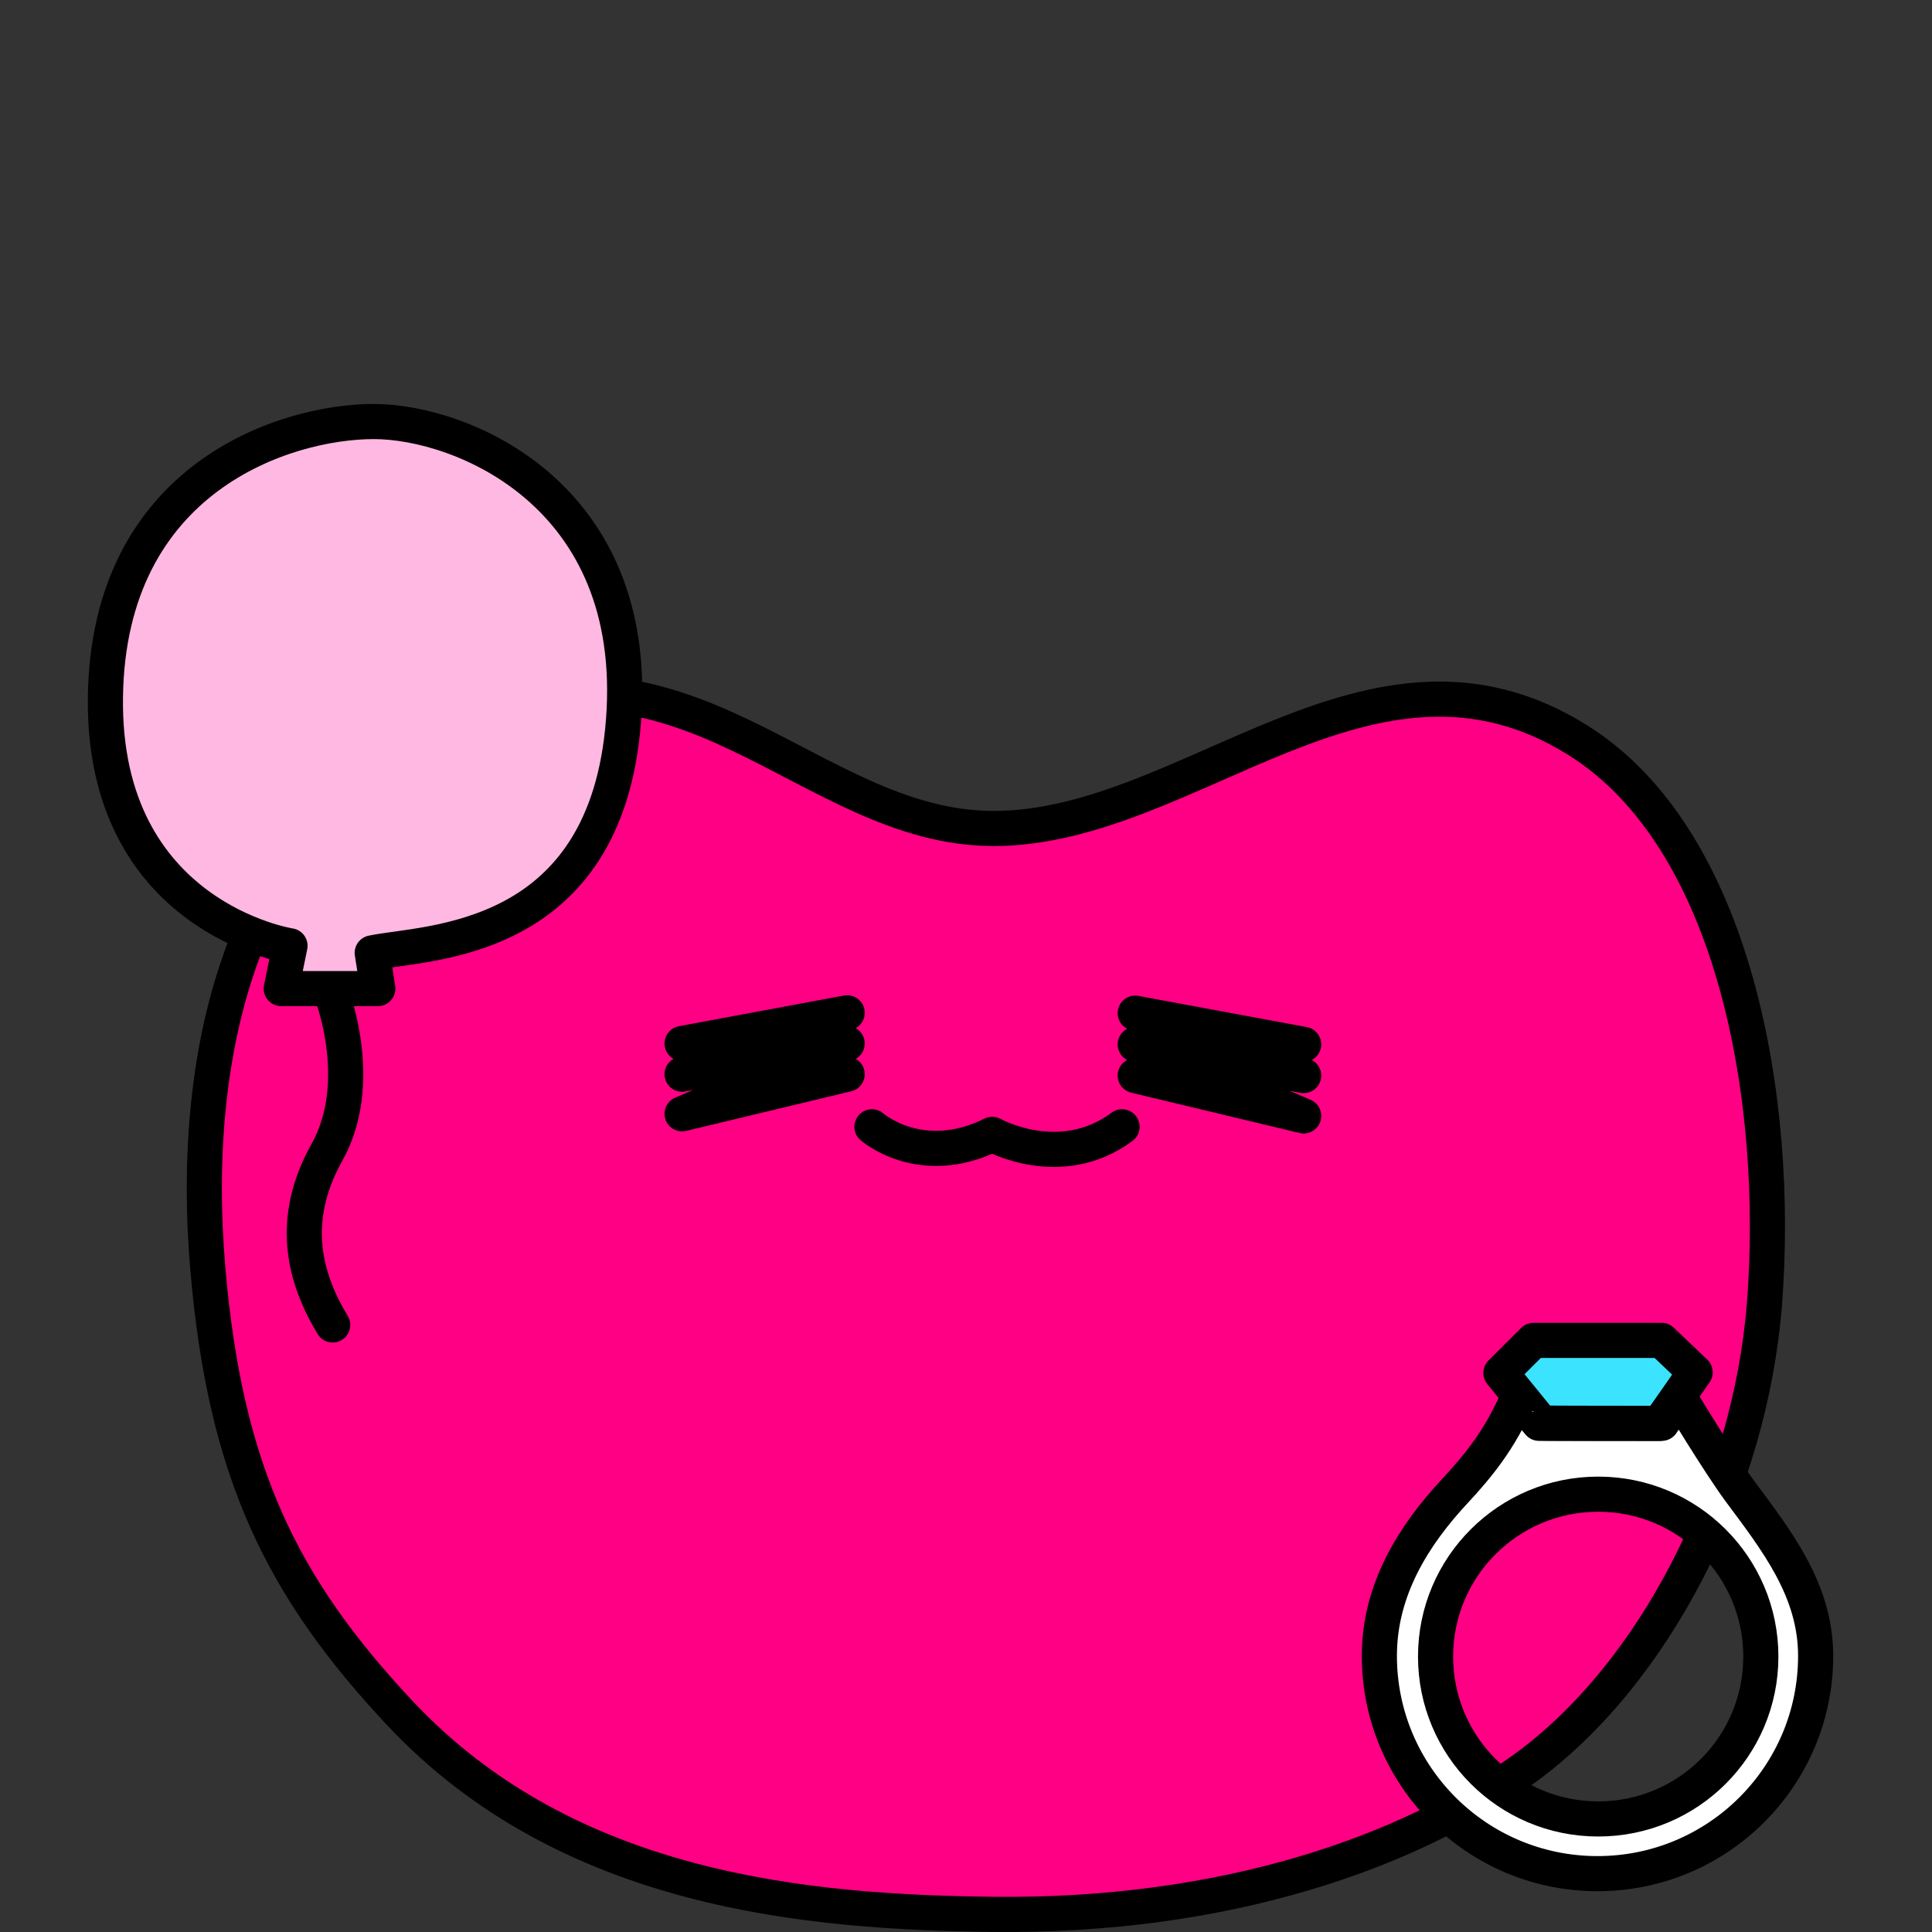 <svg xmlns="http://www.w3.org/2000/svg" width="110" height="110" fill="none" viewBox="0 0 110 110">
    <rect x="0" y="0" width="110" height="110" fill="#333333" stroke="none"/>
    <path fill="#FF0084" stroke="#000" stroke-miterlimit="10" stroke-width="2" d="M100.465 74.19c-.81 10.473-6.28 21.176-13.73 26.548-6.51 4.693-16.92 8.417-30.23 8.257-10.29-.13-24.14-1.198-33.77-11.492-6.68-7.139-9.91-13.679-10.9-25.25-1.08-12.551 2.02-25.53 13.45-30.912 13.73-6.47 20.66 5.83 31.29 5.83 11.17 0 21.51-12.4 33.27-5.021 8.92 5.59 11.51 20.438 10.62 32.04z"/>
    <path stroke="#000" stroke-linecap="round" stroke-linejoin="round" stroke-miterlimit="10" stroke-width="2" d="M38.835 59.412l9.4-1.747-9.4 3.495 9.4-1.748-9.4 4.004 9.4-2.256M74.225 59.462l-9.59-1.777 9.59 3.554-9.59-1.777 9.59 4.074-9.59-2.297M49.645 64.155s2.78 2.456 6.85.43c0 0 3.87 2.186 7.39-.43"/>
    <path fill="#FFB8E2" stroke="#000" stroke-linecap="round" stroke-linejoin="round" stroke-miterlimit="10" stroke-width="2" d="M16.512 53.85S5.842 52.22 6.002 39.7c.16-12.53 10.26-15.7 15.28-15.7 5.01 0 15.19 4.146 14.22 16.998-.97 12.852-11.23 12.61-14.31 13.255l.32 2.033h-5.5l.5-2.436z"/>
    <path stroke="#000" stroke-linecap="round" stroke-linejoin="round" stroke-miterlimit="10" stroke-width="2" d="M18.942 56.78s1.86 4.92-.32 8.815c-2.18 3.895-1.29 7.176.32 9.843"/>
    <path fill="#fff" stroke="#000" stroke-linecap="round" stroke-linejoin="round" stroke-miterlimit="10" stroke-width="2" d="M99.035 84.862c-1.17-1.587-3.41-5.301-3.41-5.301l-1.01 1.477h-6.99l-1.21-1.437c-1.01 2.376-2.32 3.934-3.55 5.261-2.39 2.556-4.33 5.652-4.33 9.416 0 6.849 5.56 12.4 12.42 12.4s12.42-5.551 12.42-12.4c0-3.774-2.26-6.61-4.34-9.416zm-8.04 18.701c-5.12 0-9.26-4.143-9.26-9.245 0-5.112 4.15-9.246 9.26-9.246 5.12 0 9.26 4.144 9.26 9.246 0 5.112-4.14 9.245-9.26 9.245z"/>
    <path fill="#3BE3FF" stroke="#000" stroke-linecap="round" stroke-linejoin="round" stroke-miterlimit="10" stroke-width="2" d="M87.775 81.019l-2.32-2.846 1.86-1.857h7.29l1.91 1.817-2.03 2.906s-6.73 0-6.71-.02z"/>
</svg>
